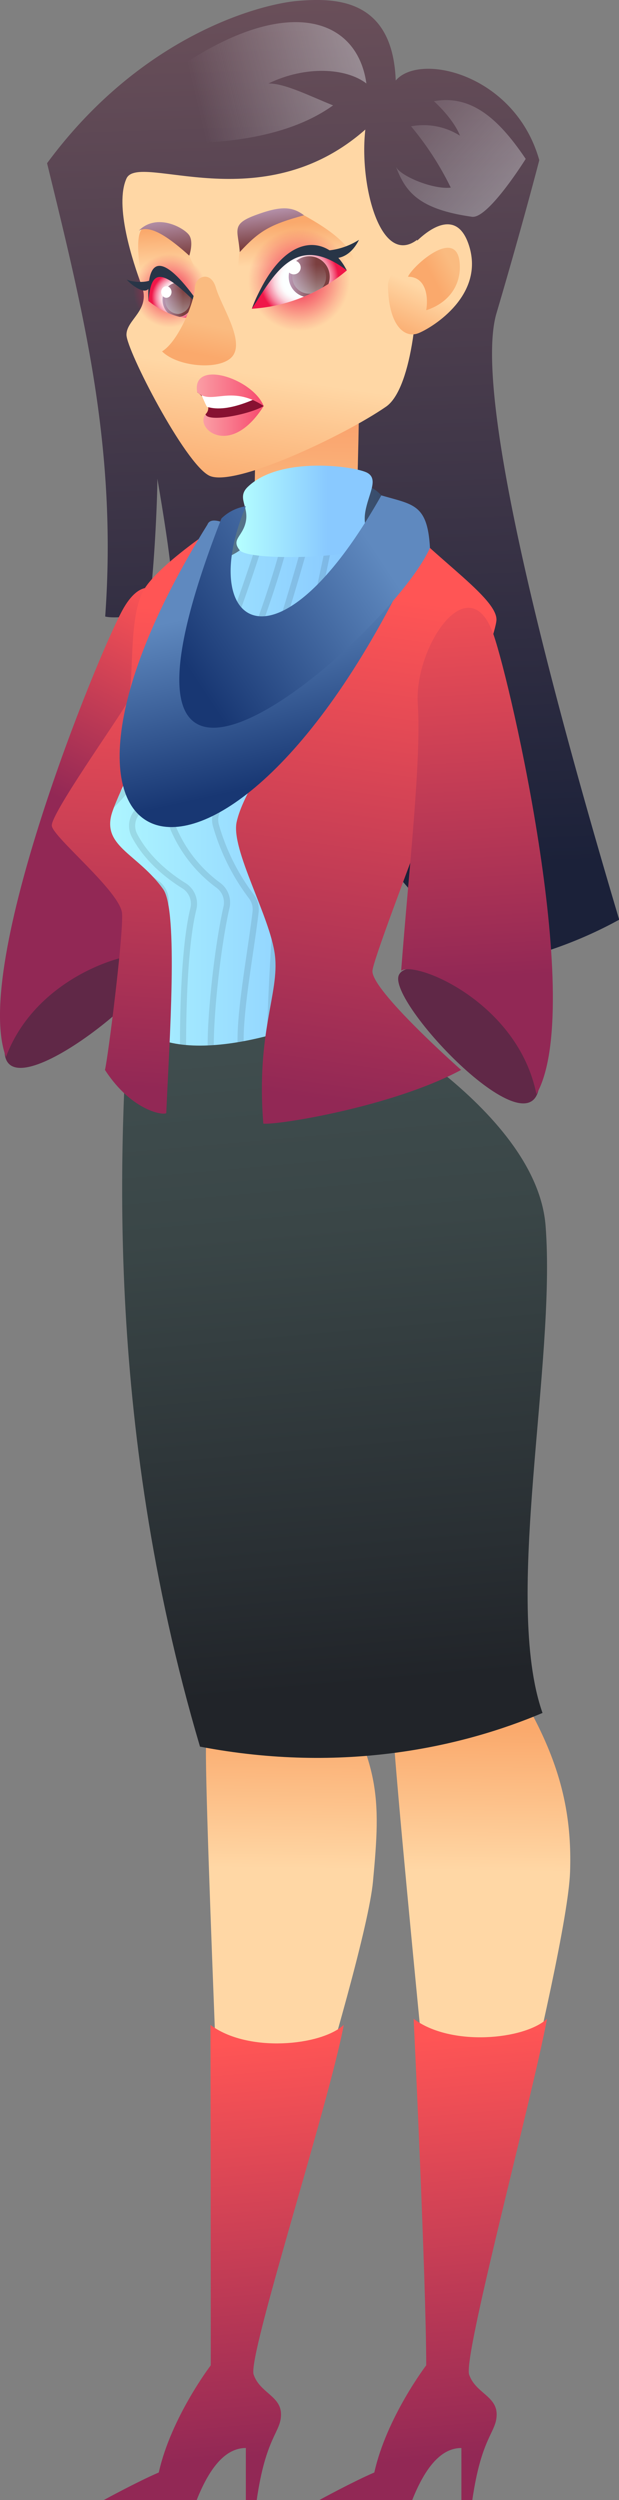 <svg xmlns="http://www.w3.org/2000/svg" xmlns:xlink="http://www.w3.org/1999/xlink" viewBox="0 0 132.16 533.04"><rect x="0" y="0" width="132.16" height="533.04" fill="#808080" stroke="none"/><defs><style>.cls-1,.cls-37{fill:none;}.cls-2{fill:url(#Безымянный_градиент_322);}.cls-3{fill:url(#Безымянный_градиент_1987);}.cls-4{fill:url(#Безымянный_градиент_1988);}.cls-5{fill:url(#Безымянный_градиент_159);}.cls-6{fill:url(#Безымянный_градиент_159-2);}.cls-7{fill:url(#Безымянный_градиент_783);}.cls-8{fill:#602847;}.cls-9{fill:url(#Безымянный_градиент_1977);}.cls-10{fill:url(#Безымянный_градиент_159-3);}.cls-11{fill:url(#Безымянный_градиент_159-4);}.cls-12{fill:url(#Безымянный_градиент_159-5);}.cls-13{fill:url(#Безымянный_градиент_159-6);}.cls-14{fill:url(#Новый_образец_градиента_копия_4);}.cls-15{fill:url(#Безымянный_градиент_150);}.cls-16{fill:url(#Безымянный_градиент_150-2);}.cls-17{fill:url(#Безымянный_градиент_122);}.cls-18{fill:#283547;}.cls-19{fill:url(#Безымянный_градиент_122-2);}.cls-20{clip-path:url(#clip-path);}.cls-21{fill:url(#Безымянный_градиент_744);}.cls-22{fill:url(#Безымянный_градиент_725);}.cls-23{fill:#fff;}.cls-24{fill:url(#Новый_образец_градиента_копия_4-2);}.cls-25{clip-path:url(#clip-path-2);}.cls-26{fill:url(#Безымянный_градиент_744-2);}.cls-27{fill:url(#Безымянный_градиент_725-2);}.cls-28{fill:url(#Безымянный_градиент_744-3);}.cls-29{fill:url(#Безымянный_градиент_744-4);}.cls-30{fill:#871131;}.cls-31{fill:url(#Безымянный_градиент_1808);}.cls-32{fill:url(#Безымянный_градиент_1808-2);}.cls-33{fill:url(#Новый_образец_градиента_копия_2);}.cls-34{fill:url(#Безымянный_градиент_2127);}.cls-35{clip-path:url(#clip-path-3);}.cls-36{opacity:0.1;}.cls-37{stroke:#000;stroke-miterlimit:10;stroke-width:1.31px;}.cls-38{fill:url(#Безымянный_градиент_2127-2);}.cls-39{fill:url(#Безымянный_градиент_446);}.cls-40{fill:url(#Безымянный_градиент_1977-2);}.cls-41{fill:url(#Безымянный_градиент_1977-3);}.cls-42{fill:url(#Безымянный_градиент_1977-4);}.cls-43{fill:url(#Безымянный_градиент_1977-5);}.cls-44{fill:url(#Безымянный_градиент_1977-6);}.cls-45{fill:url(#Безымянный_градиент_1785);}.cls-46{fill:url(#Безымянный_градиент_1785-2);}</style><linearGradient id="Безымянный_градиент_322" x1="66.97" y1="-7.66" x2="73.47" y2="185.9" gradientUnits="userSpaceOnUse"><stop offset="0" stop-color="#6d515b"/><stop offset="1" stop-color="#1b2139"/></linearGradient><linearGradient id="Безымянный_градиент_1987" x1="10.96" y1="27.98" x2="76.32" y2="12.42" gradientUnits="userSpaceOnUse"><stop offset="0.47" stop-color="#fff" stop-opacity="0"/><stop offset="1" stop-color="#e4e9eb" stop-opacity="0.4"/></linearGradient><linearGradient id="Безымянный_градиент_1988" x1="80.02" y1="17.61" x2="108.37" y2="44.62" gradientUnits="userSpaceOnUse"><stop offset="0" stop-color="#fff" stop-opacity="0"/><stop offset="1" stop-color="#e4e9eb" stop-opacity="0.4"/></linearGradient><linearGradient id="Безымянный_градиент_159" x1="83.77" y1="452.92" x2="84.88" y2="368.23" gradientUnits="userSpaceOnUse"><stop offset="0.64" stop-color="#ffd7a5"/><stop offset="1" stop-color="#faa96c"/></linearGradient><linearGradient id="Безымянный_градиент_159-2" x1="51.9" y1="452.51" x2="53.01" y2="367.81" xlink:href="#Безымянный_градиент_159"/><linearGradient id="Безымянный_градиент_783" x1="64.2" y1="127.15" x2="65.09" y2="88.47" gradientUnits="userSpaceOnUse"><stop offset="0.46" stop-color="#fabb80"/><stop offset="1" stop-color="#faa16c"/></linearGradient><linearGradient id="Безымянный_градиент_1977" x1="47.71" y1="133.1" x2="25.04" y2="176.78" gradientUnits="userSpaceOnUse"><stop offset="0" stop-color="#f55"/><stop offset="1" stop-color="#922855"/></linearGradient><linearGradient id="Безымянный_градиент_159-3" x1="60.77" y1="33.22" x2="49.7" y2="105.8" xlink:href="#Безымянный_градиент_159"/><linearGradient id="Безымянный_градиент_159-4" x1="64.11" y1="71.94" x2="62.79" y2="47.39" xlink:href="#Безымянный_градиент_159"/><linearGradient id="Безымянный_градиент_159-5" x1="37.62" y1="72.93" x2="36.33" y2="49.01" xlink:href="#Безымянный_градиент_159"/><linearGradient id="Безымянный_градиент_159-6" x1="21.57" y1="-310.24" x2="6.09" y2="-281.07" gradientTransform="translate(98.19 353.41) rotate(-3.74)" xlink:href="#Безымянный_градиент_159"/><linearGradient id="Новый_образец_градиента_копия_4" x1="-1530.66" y1="-652.98" x2="-1548.1" y2="-647.54" gradientTransform="matrix(0.72, -0.14, 0.15, 0.75, 1300.97, 322.08)" gradientUnits="userSpaceOnUse"><stop offset="0.64" stop-color="#fabb80"/><stop offset="1" stop-color="#faa96c"/></linearGradient><radialGradient id="Безымянный_градиент_150" cx="36.24" cy="61.99" r="7.81" gradientUnits="userSpaceOnUse"><stop offset="0" stop-color="#f01749"/><stop offset="0.43" stop-color="#f01749" stop-opacity="0.54"/><stop offset="0.82" stop-color="#f01749" stop-opacity="0.15"/><stop offset="1" stop-color="#f01749" stop-opacity="0"/></radialGradient><radialGradient id="Безымянный_градиент_150-2" cx="63.84" cy="59.71" r="10.85" xlink:href="#Безымянный_градиент_150"/><radialGradient id="Безымянный_градиент_122" cx="63.91" cy="59.65" r="8.4" gradientUnits="userSpaceOnUse"><stop offset="0.41" stop-color="#fcffff"/><stop offset="0.48" stop-color="#fcfafb"/><stop offset="0.55" stop-color="#fbebef"/><stop offset="0.64" stop-color="#fad3dc"/><stop offset="0.72" stop-color="#f8b1c2"/><stop offset="0.82" stop-color="#f6859f"/><stop offset="0.91" stop-color="#f35176"/><stop offset="1" stop-color="#f01749"/></radialGradient><radialGradient id="Безымянный_градиент_122-2" cx="37.65" cy="63.33" r="5.26" xlink:href="#Безымянный_градиент_122"/><clipPath id="clip-path"><path class="cls-1" d="M43.6,66.37C37,59,31.7,55.05,31.7,64.19,35.79,67.45,41.48,69.2,43.6,66.37Z"/></clipPath><linearGradient id="Безымянный_градиент_744" x1="34.7" y1="63.92" x2="41.24" y2="63.92" gradientUnits="userSpaceOnUse"><stop offset="0" stop-color="#bb9bb7"/><stop offset="0.67" stop-color="#7b3f3f"/></linearGradient><linearGradient id="Безымянный_градиент_725" x1="-22.69" y1="7.68" x2="-22.56" y2="2.65" gradientTransform="translate(60.39 58.27) rotate(-2.18)" gradientUnits="userSpaceOnUse"><stop offset="0" stop-color="#ddf5f5" stop-opacity="0.4"/><stop offset="1" stop-color="#c6d9db" stop-opacity="0"/></linearGradient><linearGradient id="Новый_образец_градиента_копия_4-2" x1="45.76" y1="57.77" x2="42.28" y2="75.49" gradientTransform="matrix(1, 0, 0, 1, 0, 0)" xlink:href="#Новый_образец_градиента_копия_4"/><clipPath id="clip-path-2"><path class="cls-1" d="M53.77,65.83c3.95-11.44,15-16.66,20.27-8.17A34.69,34.69,0,0,1,53.77,65.83Z"/></clipPath><linearGradient id="Безымянный_градиент_744-2" x1="61.63" y1="59.02" x2="70.4" y2="59.02" xlink:href="#Безымянный_градиент_744"/><linearGradient id="Безымянный_градиент_725-2" x1="5.51" y1="4.42" x2="5.66" y2="-1.61" xlink:href="#Безымянный_градиент_725"/><linearGradient id="Безымянный_градиент_744-3" x1="57.28" y1="43.83" x2="58.86" y2="56.26" xlink:href="#Безымянный_градиент_744"/><linearGradient id="Безымянный_градиент_744-4" x1="34.66" y1="45.86" x2="36.4" y2="59.53" xlink:href="#Безымянный_градиент_744"/><linearGradient id="Безымянный_градиент_1808" x1="42.01" y1="83.21" x2="56.3" y2="83.21" gradientUnits="userSpaceOnUse"><stop offset="0" stop-color="#fa9ea5"/><stop offset="1" stop-color="#f7496d"/></linearGradient><linearGradient id="Безымянный_градиент_1808-2" x1="43.43" y1="89.74" x2="56.3" y2="89.74" xlink:href="#Безымянный_градиент_1808"/><linearGradient id="Новый_образец_градиента_копия_2" x1="43.4" y1="113.12" x2="82.42" y2="113.12" gradientUnits="userSpaceOnUse"><stop offset="0" stop-color="#5d7d91"/><stop offset="1" stop-color="#374b6b"/></linearGradient><linearGradient id="Безымянный_градиент_2127" x1="12.66" y1="162.92" x2="104.73" y2="162.92" gradientUnits="userSpaceOnUse"><stop offset="0" stop-color="#b5ffff"/><stop offset="0.67" stop-color="#89c9ff"/></linearGradient><clipPath id="clip-path-3"><path class="cls-1" d="M77.5,101.8c-.39,9-3.68,14.47,1,16.18s26.23,8.9,26.23,14.77S89.06,165.4,85.8,181.07,72.08,212.42,73.39,217c-32,13.71-44.13,7.18-45.57,0s1.82-22.86-1.45-26.12-11.75-9.14-13.71-15.67c5.22-7.84,16.33-21.55,15.67-28.08s2-20.9,7.19-23.51,16.45-4.49,17.36-8.45A91.22,91.22,0,0,0,54.33,105C59,101.41,74.43,99.58,77.5,101.8Z"/></clipPath><linearGradient id="Безымянный_градиент_2127-2" x1="50.49" y1="109.04" x2="79.52" y2="109.04" xlink:href="#Безымянный_градиент_2127"/><linearGradient id="Безымянный_градиент_446" x1="66.78" y1="217.2" x2="79.46" y2="359.25" gradientUnits="userSpaceOnUse"><stop offset="0" stop-color="#404e4f"/><stop offset="0.31" stop-color="#3a4647"/><stop offset="0.8" stop-color="#292f33"/><stop offset="1" stop-color="#212429"/></linearGradient><linearGradient id="Безымянный_градиент_1977-2" x1="88.27" y1="434.57" x2="96.25" y2="523.99" xlink:href="#Безымянный_градиент_1977"/><linearGradient id="Безымянный_градиент_1977-3" x1="43.62" y1="435.93" x2="51.48" y2="524.02" xlink:href="#Безымянный_градиент_1977"/><linearGradient id="Безымянный_градиент_1977-4" x1="85.31" y1="127.69" x2="69.64" y2="234.73" xlink:href="#Безымянный_градиент_1977"/><linearGradient id="Безымянный_градиент_1977-5" x1="31.24" y1="129.44" x2="24.24" y2="231.47" xlink:href="#Безымянный_градиент_1977"/><linearGradient id="Безымянный_градиент_1977-6" x1="96.22" y1="116.54" x2="101.89" y2="208.58" xlink:href="#Безымянный_градиент_1977"/><linearGradient id="Безымянный_градиент_1785" x1="52.28" y1="118.05" x2="62.78" y2="166.06" gradientUnits="userSpaceOnUse"><stop offset="0.22" stop-color="#5f89bf"/><stop offset="1" stop-color="#183773"/></linearGradient><linearGradient id="Безымянный_градиент_1785-2" x1="88.93" y1="106.44" x2="38.41" y2="139.95" xlink:href="#Безымянный_градиент_1785"/></defs><g id="Слой_2" data-name="Слой 2"><g id="Слой_2-2" data-name="Слой 2"><path class="cls-2" d="M84.49,17.17C83.84-.46,71.43-.46,63.59.19S30.29,7.38,10.05,34.8c7.83,32,15,60.73,12.41,96.65,2.61.65,9.14-.66,9.14-.66,1.3-7.83,2-24.16,2-28.73,2,11.76,3.26,20.24,3.26,25.47,3.27,3.26,57.47,74.44,67.26,78.36a89.83,89.83,0,0,0,28.08-9.8C121.71,160.83,100.31,86.07,106,66.8s9.14-32.65,9.14-32.65C110,15.87,89.67,11.07,84.49,17.17Z"/><path class="cls-3" d="M20.11,29.58c24.28,2.61,40.87.14,51-7.11-5.22-2.1-10.29-4.7-13.8-4.67,8-3.87,16.61-3.3,20.92,0C75.74.22,53-3.07,20.11,29.58Z"/><path class="cls-4" d="M92.65,21.58c4.57,4.25,5.55,7.35,5.55,7.35a14.55,14.55,0,0,0-10.44-2A64.44,64.44,0,0,1,96.24,40c-3.91.46-11.1-2.62-11.75-4.57,2,5.22,4.57,9.14,16.28,10.79,3.46.49,11.47-12.34,11.47-12.34C106.69,25.66,100.82,20.1,92.65,21.58Z"/><path class="cls-5" d="M73.39,215.68c19.59,9.8,41.22,32.38,41.83,46.23s-9.83,74.58-12.45,86.33c13.72,19.59,19.59,32.65,18.94,50.93S97.22,507.7,97.22,507.7,83.84,376.32,83.84,366.52c-15-32.64-37.25-131.39-34-148.95C68.83,211.18,73.39,215.68,73.39,215.68Z"/><path class="cls-6" d="M57.72,217.64c16.68,18,23.48,32.27,23.29,46.13s-8.91,80.07-12.19,91.65C81.39,375.77,81.33,383,79.63,401.18S49,508.12,49,508.12s-5.51-126.59-5-136.37C30.88,338.29,24.05,234.33,28.33,217,47.63,211.7,57.72,217.64,57.72,217.64Z"/><path class="cls-7" d="M76.65,84.26c0,10.62-.78,32.24-.78,32.24s-22,3.33-23,0c1.57-6,1.61-13.94,1.59-22.68S76.65,84.26,76.65,84.26Z"/><path class="cls-8" d="M1.05,222.68C-1,239.2,35.83,210.05,34,204S3.14,205.82,1.05,222.68Z"/><path class="cls-9" d="M26.1,130.17c-5.43,10-32.19,75.46-24.83,95.19,7-18.7,30-24,32.75-21.33,1.83-21.09,2.95-44.94,5.68-56.74S33.68,116.19,26.1,130.17Z"/><path class="cls-10" d="M78,27.62C76.65,39.37,81.23,57,89.06,51.13c.76,15.75-1.55,32.08-6.64,35.58-9,6.21-32.54,17.31-37.76,14.7S27,74.64,27,71.37s5.22-5.22,3.26-10.45S24.41,43.82,27,38.07,55.76,47.21,78,27.62Z"/><path class="cls-11" d="M53.15,66.8c-3.27-3.27-2.45-12.92-1.31-16.33.65-1.95,7.18-7.83,13.06-4.57,5.26,2.93,12.71,7.65,10.6,13S56.41,70.06,53.15,66.8Z"/><path class="cls-12" d="M44.07,67.74c-.76,2-9.21,2.32-12.47-2.9-2-6.53-3.21-16-.66-16.32s7,1.23,8.05,3.23S45.45,64.11,44.07,67.74Z"/><path class="cls-13" d="M82.84,60.63c0-3.27,13.3-21.05,17.32-8.2C103.43,62.88,92.59,69.68,89.44,71S82.87,69.24,82.84,60.63Z"/><path class="cls-14" d="M87.1,59C91,59,91.48,63.37,91,66.15c4.83-1.58,7.18-5.23,7.18-9.15C98.2,47.65,88.16,56.6,87.1,59Z"/><circle class="cls-15" cx="36.24" cy="61.99" r="7.81"/><circle class="cls-16" cx="63.84" cy="59.71" r="10.85"/><path class="cls-17" d="M53.77,65.83c3.95-11.44,15-16.66,20.27-8.17A34.69,34.69,0,0,1,53.77,65.83Z"/><path class="cls-18" d="M53.77,65.83c6.59-17,16.35-16,20.27-8.17C62.94,49.17,58.31,59,53.77,65.83Z"/><path class="cls-18" d="M71.43,55.05c2,0,3.92-1.31,5.22-3.92a15,15,0,0,1-7.32,2.33C71.57,54,71.43,55.05,71.43,55.05Z"/><path class="cls-19" d="M43.6,66.37C37,59,31.7,55.05,31.7,64.19,35.79,67.45,41.48,69.2,43.6,66.37Z"/><g class="cls-20"><ellipse class="cls-21" cx="37.97" cy="63.92" rx="3.27" ry="3.66"/><path class="cls-22" d="M40.66,63.81a2.9,2.9,0,0,1-2.59,3.13A2.84,2.84,0,0,1,35.28,64a2.9,2.9,0,0,1,2.59-3.13A2.84,2.84,0,0,1,40.66,63.81Z"/><ellipse class="cls-23" cx="35.52" cy="62.26" rx="1.1" ry="1.23"/></g><path class="cls-18" d="M43.6,66.37C34.62,57,32.28,57,31.7,64.19,31.11,51.78,37,56.35,43.6,66.37Z"/><path class="cls-18" d="M31.7,61.58c-.91,1.18-3.51-.66-4.67-2,1.16.65,4.61.75,5.25,0C32.41,60.07,31.7,61.58,31.7,61.58Z"/><path class="cls-24" d="M41.6,61.36c-.1,3.15-3.55,11.48-7,13.56,3.47,3.48,13.19,4.17,15.27.7s-2.67-10.46-3.77-14.26S41.67,58.91,41.6,61.36Z"/><g class="cls-25"><circle class="cls-26" cx="66.02" cy="59.02" r="4.38"/><path class="cls-27" d="M69.62,58.88a3.61,3.61,0,1,1-3.74-3.47A3.61,3.61,0,0,1,69.62,58.88Z"/><circle class="cls-23" cx="62.73" cy="57.03" r="1.47"/></g><path class="cls-28" d="M51.19,53.74c-.31-4.57-2-5.88,3.26-7.84s7.84-2,10.45,0C57.72,47.86,55.41,49.17,51.19,53.74Z"/><path class="cls-29" d="M40.41,54.51c-3.91-3.5-8.16-6.73-10.77-5.34,3.92-3.92,9.79-.5,10.77,1S40.41,54.51,40.41,54.51Z"/><path class="cls-30" d="M42.09,83.61c2.37,1.77,3,3.55,1.77,4.73,1.78,3.55,10.07,1.19,12.44-1.77C53.34,83.61,44.61,82.9,42.09,83.61Z"/><path class="cls-23" d="M42.64,83.35s1.29,3,1.55,3.39c1.45.42,4.31.93,10.28-1.69C51,83.94,42.64,83.35,42.64,83.35Z"/><path class="cls-31" d="M56.3,86.57c-2.37-5.92-15.4-10.07-14.21-3C45.05,86.57,49.19,81.83,56.3,86.57Z"/><path class="cls-32" d="M43.86,88.34c-2.36,3,5.33,9.47,12.44-1.77C53.34,88.34,44.46,90.12,43.86,88.34Z"/><path class="cls-33" d="M43.43,123.83h39V106.94c-5.77-9.45-26-2-32.88,3.11S43.43,123.83,43.43,123.83Z"/><path class="cls-34" d="M77.5,101.8c-.39,9-3.68,14.47,1,16.18s26.23,8.9,26.23,14.77S89.06,165.4,85.8,181.07,72.08,212.42,73.39,217c-32,13.71-44.13,7.18-45.57,0s1.82-22.86-1.45-26.12-11.75-9.14-13.71-15.67c5.22-7.84,16.33-21.55,15.67-28.08s2-20.9,7.19-23.51,16.45-4.49,17.36-8.45A91.22,91.22,0,0,0,54.33,105C59,101.41,74.43,99.58,77.5,101.8Z"/><g class="cls-35"><g class="cls-36"><path class="cls-37" d="M63.59,98.8c0,19.61-19,62.25-26.18,73.88a4.54,4.54,0,0,0-.27,4.26,29.21,29.21,0,0,0,9.4,11.76,4.55,4.55,0,0,1,1.82,4.73c-2.28,9.92-4.21,29.95-3,34"/><path class="cls-37" d="M60,99.78c-1.85,9.9-17.78,59.67-30.56,73.19a4.48,4.48,0,0,0-.73,5.15c2.74,5.22,7.45,8.8,10.57,10.73a4.53,4.53,0,0,1,2,4.94c-2.51,10.2-2.19,30.92-2.19,32.67"/><path class="cls-37" d="M49.19,115.5c-3.95,11.61-10.53,42.3-25.94,56.79a4.54,4.54,0,0,0-.41,6.18,53.65,53.65,0,0,0,10.61,9.85,4.54,4.54,0,0,1,1.86,4.4c-1.44,9.39-2.71,30.41-1.49,32.29"/><path class="cls-37" d="M42.09,119.16c-3.45,12-11.84,39-24.39,52.9a4.53,4.53,0,0,0-.49,5.47c3,4.71,8.77,10.08,11.68,12.44a4.52,4.52,0,0,1,1.67,3.7c-.34,8.91-2.14,25.53-1.72,28.36"/><path class="cls-37" d="M68.83,98.8c.91,6.46-17.59,63.66-22.46,74.06a4.51,4.51,0,0,0-.26,3.17,46.16,46.16,0,0,0,7.56,15.11,4.56,4.56,0,0,1,.9,3.31c-1.24,10.42-4.58,27.1-2.58,32"/><path class="cls-37" d="M73.72,97.16c0,5.23-15.37,73.92-16.47,76.69-2.47,6.24,2.75,18.14,2.1,19.3s-2,29.1-1.67,31.86"/><path class="cls-37" d="M78.94,103.69c0,7.19-10.73,68.52-11.1,71.83s-3.27,14.37-3.27,17-1,30.53-1,30.53"/><path class="cls-37" d="M82.42,115.5s-4.13,53.73-5.77,58.18-6.2,17.52-6.2,19.47S67.83,222,67.83,222"/><path class="cls-37" d="M89.2,120.33s-7.65,49.32-8.3,52.58-7.18,16.35-7.18,19.28-3.64,26.17-3.64,26.17"/><path class="cls-37" d="M95.92,123.28c0,2-10.45,48.33-11.1,50.28s-6.53,16.33-7.19,18.94-5.46,25.86-5.46,25.86"/></g></g><path class="cls-38" d="M52.88,103.83c-2.35,2.28.27,4.11-.39,7.37s-3.24,3.77-1.29,6.13S76.65,119,78,116.43s-.65-3.6,0-7.35,2.88-6.86.46-8.25S59.8,97.1,52.88,103.83Z"/><path class="cls-39" d="M73.41,214.79c-18.33,9-43.5,12.83-45.92-.65C25.91,240.73,21.8,301.88,42.7,372.4c30.69,5.88,56.16,0,73.13-7.18-8.48-24.16,2.92-74.41.66-103.83C114.53,235.93,73.41,214.79,73.41,214.79Z"/><path class="cls-40" d="M116.79,430.44c-3.22,17.14-17.93,71.91-16.63,75.83s5.88,4.57,5.88,8.49-3.21,4.57-5.2,18.28H98.51v-11.1c-4.22,0-7.64,3.92-10.5,11.1H68.17s7.18-3.92,11.75-5.88C82.53,515.41,91,504.31,91,504.31c0-17.63-2.68-73.87-2.68-73.87C96.24,436.4,111.87,434.92,116.79,430.44Z"/><path class="cls-41" d="M73.39,431.74c-3.22,17.15-20.55,70.61-19.24,74.53S60,510.84,60,514.76s-3.21,4.57-5.19,18.28H52.49v-11.1c-4.22,0-7.64,3.92-10.5,11.1H22.15s7.18-3.92,11.75-5.88C36.52,515.41,45,504.31,45,504.31c0-17.63-.06-72.57-.06-72.57C52.84,437.7,68.47,436.23,73.39,431.74Z"/><path class="cls-8" d="M115.18,230.7c-.64,16.64-32.79-17.2-30-22.85S115.83,213.72,115.18,230.7Z"/><path class="cls-42" d="M82.42,106.94C89.71,117.08,106,126.88,106,132.1S79.78,202.83,79.52,207s18.93,21.12,18.93,21.12c-14.61,7.84-39.16,11.79-42.23,11.45-1.57-19.63,3.46-27.71,2.48-35.9s-9.47-22.57-8.17-28.44C53.14,163.48,74.47,141.2,82.42,106.94Z"/><path class="cls-43" d="M49.54,110.05s-14.68,9.28-18.6,15.34S29,146.48,27,150.06s-16.2,23.54-15.94,26,14.7,14.1,15,18.72-3,30.73-3.65,33.34c5.93,9.14,13.09,9.79,13.09,9.14.65-15,2.61-43.1-.66-47.67-5.27-7.38-12.7-9-11.1-15.67S48.55,124.57,49.54,110.05Z"/><path class="cls-44" d="M105.39,135.36c3.74,10.78,19.59,79.67,9.14,97.95-3.92-19.59-25.76-28.52-28.88-26.34,1.6-21.1,4.35-44.82,3.55-56.91S100.16,120.35,105.39,135.36Z"/><path class="cls-45" d="M89.06,117.73c-41.14,88.16-91.48,69.17-44.76-5.9.72-1.9,4.26,0,4.26,0-23.49,57.49,5.77,47.32,37.24,4.6C88,114.57,89.06,117.73,89.06,117.73Z"/><path class="cls-46" d="M52.49,107.94c-10.61,25.16,6.28,37.8,28.93-2.32,6.79,2,9.86,1.8,10.38,11.2C83.18,136,14,195.89,47.27,110.55A9.49,9.49,0,0,1,52.49,107.94Z"/></g></g></svg>